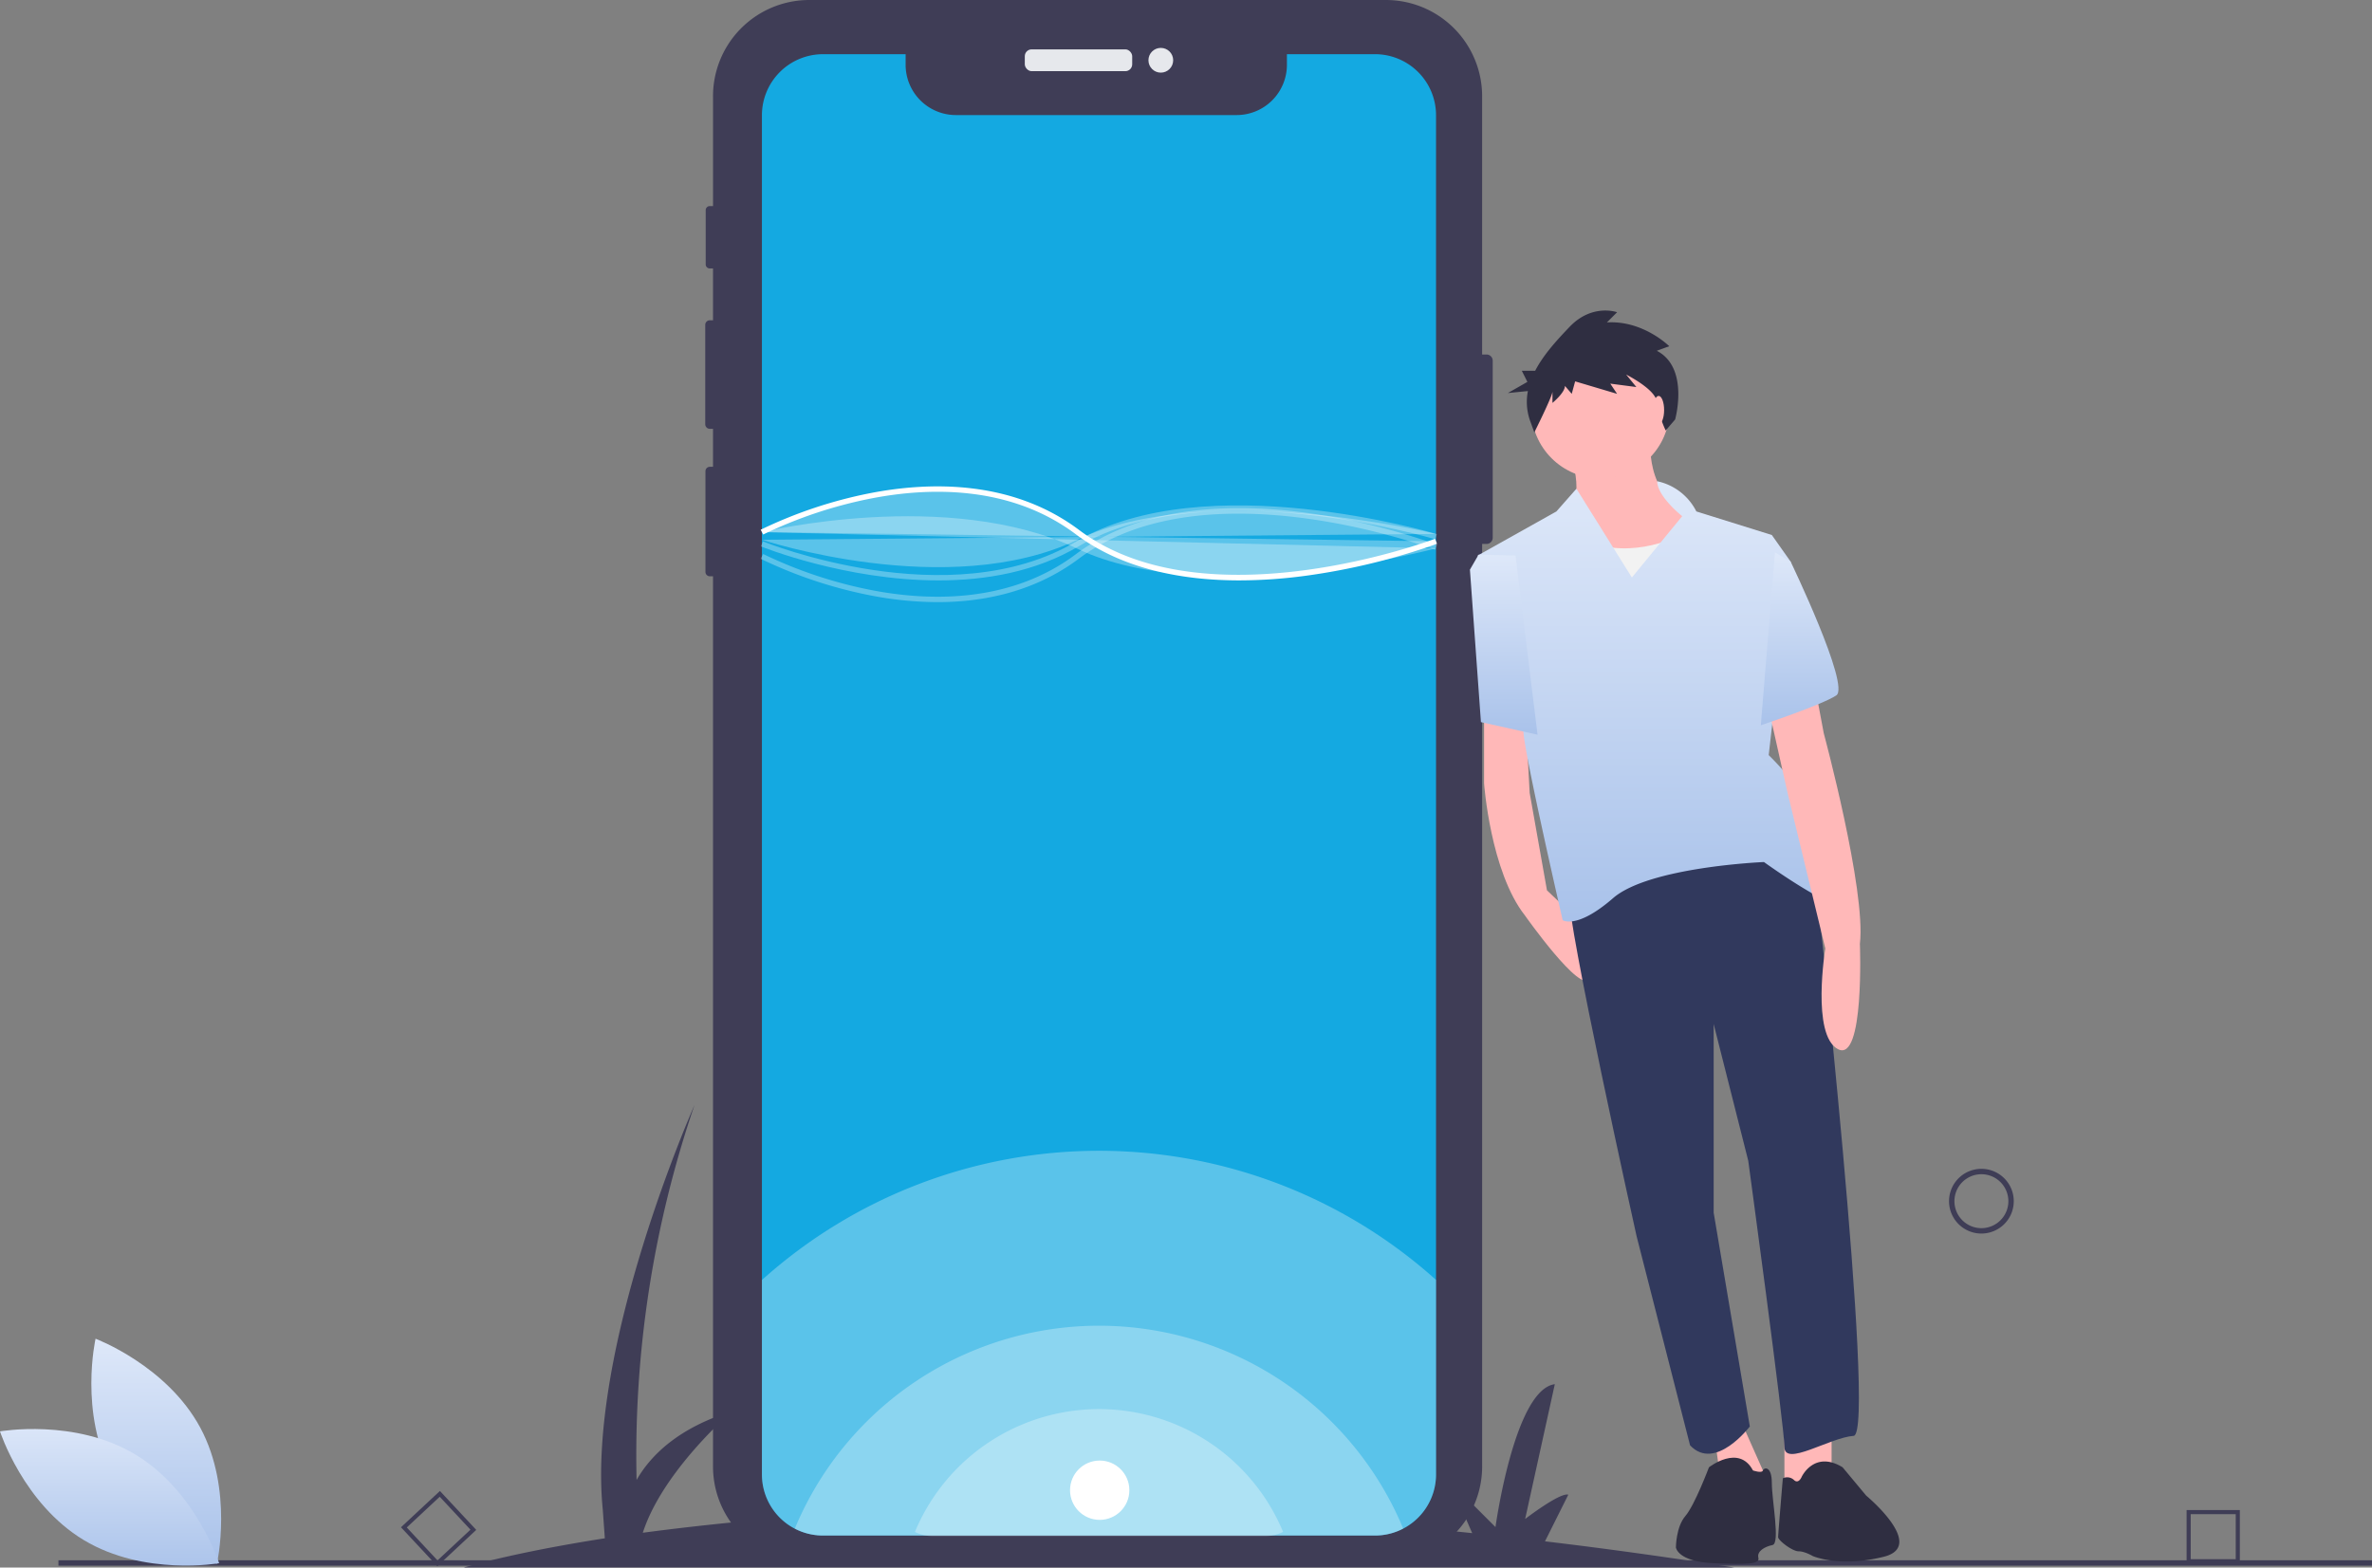 <svg xmlns="http://www.w3.org/2000/svg" xmlns:xlink="http://www.w3.org/1999/xlink" width="879.5" height="581.35" viewBox="0 0 879.5 581.35">
  <rect x="0" y="0" width="879.5" height="581.35" fill="#808080" stroke="none"/>
  <defs>
    <linearGradient id="linear-gradient" x1="0.5" x2="0.5" y2="1" gradientUnits="objectBoundingBox">
      <stop offset="0" stop-color="#dee8f9"/>
      <stop offset="1" stop-color="#a9c2ea"/>
    </linearGradient>
  </defs>
  <g id="mission-vector" transform="translate(0 0)">
    <path id="Path_151" data-name="Path 151" d="M803.25,740.675q-36.476-5.71-70.143-9.714l8.643-17.286c-3-1-16,9-16,9l11-50c-15,2-22,53-22,53l-17-17,8.368,19.247c-68.681-7.217-127.947-9.469-177.766-8.952l7.4-14.795c-3-1-16,9-16,9l11-50c-15,2-22,53-22,53l-17-17,8.863,20.386a997.852,997.852,0,0,0-102.022,8.216c7.381-23,33.159-45.1,33.159-45.1-19.821,6.166-30.132,16.212-35.469,25.525A401.562,401.562,0,0,1,417.75,569.175s-40,90-34,150l.761,10.658c-34.8,5.429-52.261,10.842-52.261,10.842Z" transform="translate(-160.25 -159.325)" fill="#3f3d56"/>
    <path id="Path_152" data-name="Path 152" d="M894.922,616.811a12,12,0,1,1,12-12,12,12,0,0,1-12,12Zm0-22a10,10,0,1,0,10,10,10,10,0,0,0-10-10Z" transform="translate(-160.25 -159.325)" fill="#3f3d56"/>
    <path id="Path_153" data-name="Path 153" d="M990.75,739.1H971.009V719.36H990.75Zm-18.223-1.519h16.7v-16.7h-16.7Z" transform="translate(-160.25 -159.325)" fill="#3f3d56"/>
    <path id="Path_154" data-name="Path 154" d="M322.394,740.181l-13.465-14.436,14.436-13.465,13.465,14.436Zm-11.319-14.362,11.393,12.215,12.215-11.393L323.29,714.426Z" transform="translate(-160.25 -159.325)" fill="#3f3d56"/>
    <rect id="Rectangle_82" data-name="Rectangle 82" width="857.828" height="2" transform="translate(21.672 578.662)" fill="#3f3d56"/>
    <path id="Path_155" data-name="Path 155" d="M713.725,293.085v65.68a2.3,2.3,0,0,1-2.29,2.29h-1.63V703.2a35.7,35.7,0,0,1-35.7,35.7H460.315a35.693,35.693,0,0,1-35.69-35.7V373.055h-1.18a1.618,1.618,0,0,1-1.62-1.61v-37.38a1.62,1.62,0,0,1,1.62-1.62h1.18v-14.08h-1.19a1.7,1.7,0,0,1-1.69-1.7v-36.87a1.694,1.694,0,0,1,1.69-1.69h1.19v-19.22h-1.21a1.5,1.5,0,0,1-1.5-1.5v-20.12a1.507,1.507,0,0,1,1.5-1.51h1.21v-40.74a35.691,35.691,0,0,1,35.689-35.69H674.1a35.7,35.7,0,0,1,35.7,35.69v95.78h1.63A2.3,2.3,0,0,1,713.725,293.085Z" transform="translate(-160.25 -159.325)" fill="#3f3d56"/>
    <rect id="Rectangle_83" data-name="Rectangle 83" width="39.823" height="8.086" rx="2.542" transform="translate(379.979 18.307)" fill="#e6e8ec"/>
    <circle id="Ellipse_12" data-name="Ellipse 12" cx="4.587" cy="4.587" r="4.587" transform="translate(425.823 17.763)" fill="#e6e8ec"/>
    <path id="Path_156" data-name="Path 156" d="M692.71,202.075v504.09a22.65,22.65,0,0,1-22.65,22.64H465.41a22.586,22.586,0,0,1-10.46-2.55,21.166,21.166,0,0,1-2.2-1.3,22.668,22.668,0,0,1-9.99-18.79V202.075a22.649,22.649,0,0,1,22.651-22.65H496.04v3.93A18.65,18.65,0,0,0,514.69,202H618.77a18.65,18.65,0,0,0,18.65-18.65v-3.93h32.64a22.643,22.643,0,0,1,22.65,22.65Z" transform="translate(-160.25 -159.325)" fill="#14a9e1"/>
    <path id="Path_157" data-name="Path 157" d="M692.71,634.005v72.16a22.65,22.65,0,0,1-22.65,22.64H465.41a22.586,22.586,0,0,1-10.46-2.55,21.166,21.166,0,0,1-2.2-1.3,22.668,22.668,0,0,1-9.99-18.79v-72.13a186.971,186.971,0,0,1,249.95-.03Z" transform="translate(-160.25 -159.325)" fill="#fff" opacity="0.3"/>
    <path id="Path_158" data-name="Path 158" d="M680.54,726.235a22.41,22.41,0,0,1-10.48,2.57H465.41a22.586,22.586,0,0,1-10.46-2.55,122.161,122.161,0,0,1,225.594-.01Z" transform="translate(-160.25 -159.325)" fill="#fff" opacity="0.3"/>
    <path id="Path_159" data-name="Path 159" d="M636,727.445A13.562,13.562,0,0,1,629.658,729H505.82a13.666,13.666,0,0,1-6.33-1.543A73.923,73.923,0,0,1,636,727.451Z" transform="translate(-160.25 -159.325)" fill="#fff" opacity="0.3"/>
    <path id="Path_160" data-name="Path 160" d="M619.8,374.575c-20.529,0-43.058-3.909-60.646-17.1-24.487-18.365-54.657-17.385-75.653-13.328a164.861,164.861,0,0,0-40.274,13.415l-.925-1.773a166.959,166.959,0,0,1,40.768-13.6c21.409-4.144,52.2-5.134,77.285,13.682,47,35.25,131.158,3.59,132,3.268l.717,1.867a242.356,242.356,0,0,1-48.706,11.857A186.2,186.2,0,0,1,619.8,374.575Z" transform="translate(-160.25 -159.325)" fill="#fff"/>
    <path id="Path_161" data-name="Path 161" d="M442.75,356.675s69-16.712,117,6.17,133-.17,133-.17" transform="translate(-160.25 -159.325)" fill="#fff" opacity="0.3"/>
    <path id="Path_162" data-name="Path 162" d="M507.891,382.636a131.456,131.456,0,0,1-24.826-2.479A166.956,166.956,0,0,1,442.3,366.562l.925-1.773A164.861,164.861,0,0,0,483.5,378.2c21,4.057,51.165,5.037,75.653-13.328,25.066-18.8,60.177-18.747,85.212-15.392a242.353,242.353,0,0,1,48.706,11.857l-.717,1.867c-.845-.324-85-31.983-132,3.268C543.9,378.814,524.993,382.636,507.891,382.636Z" transform="translate(-160.25 -159.325)" fill="#fff" opacity="0.3"/>
    <path id="Path_163" data-name="Path 163" d="M508.231,374.583c-34.634,0-65.391-12.425-65.852-12.615l.762-1.85c.685.282,69.088,27.9,116.1.064,47.825-28.32,132.906-3.041,133.759-2.782l-.58,1.914c-.845-.256-85.093-25.281-132.161,2.589C544.2,371.415,525.719,374.583,508.231,374.583Z" transform="translate(-160.25 -159.325)" fill="#fff" opacity="0.3"/>
    <path id="Path_164" data-name="Path 164" d="M442.76,359.505s68.99,22.882,116.99,0,132.96-2.162,132.96-2.162" transform="translate(-160.25 -159.325)" fill="#fff" opacity="0.3"/>
    <path id="Path_165" data-name="Path 165" d="M710.519,420.725v29.153s2.332,32.651,15.159,48.977c0,0,20.99,29.736,23.905,23.322l-3.59-21.115-12.152-11.536-6.414-36.15-1.749-32.651Z" transform="translate(-160.25 -159.325)" fill="#ffb8b8"/>
    <path id="Path_166" data-name="Path 166" d="M679.124,524.941v21.573l-17.491,6.414V527.856Z" fill="#ffb8b8"/>
    <path id="Path_167" data-name="Path 167" d="M643.558,522.609l11.661,26.237-16.325,7-3.5-25.654Z" fill="#ffb8b8"/>
    <path id="Path_168" data-name="Path 168" d="M832.961,480.779s23.322,210.483,14.576,211.066-25.654,11.661-25.654,4.081-13.411-106.115-13.411-106.115l-12.827-50.726v69.967l13.41,79.3s-12.827,16.909-22.156,7L767.075,617.8S740.838,500.02,742,490.691C742,490.691,802.059,439.382,832.961,480.779Z" transform="translate(-160.25 -159.325)" fill="#31395d"/>
    <path id="Path_169" data-name="Path 169" d="M828.3,707.005s4.664-9.912,15.159-3.5L852.2,714s22.549,18.673,6.549,22.673c-16.491,4.123-26.372-.263-26.372-.263s-2.915-1.749-5.247-1.749-7.58-4.081-7.58-5.247,1.749-21.827,1.749-21.827a3.676,3.676,0,0,1,4.081.583C827.13,709.92,828.3,707.005,828.3,707.005Z" transform="translate(-160.25 -159.325)" fill="#2f2e41"/>
    <path id="Path_170" data-name="Path 170" d="M793.9,703.507s11.078-8.746,16.326,1.166c0,0,3.3,1.166,3.693,0s3.3-1.749,3.3,4.664,3.166,22.41.251,22.993-5.831,2.332-5.247,4.664-3.166,2.661-16.576,2.078-13.993-5.831-13.993-5.831,0-7.58,3.5-11.661S793.9,703.507,793.9,703.507Z" transform="translate(-160.25 -159.325)" fill="#2f2e41"/>
    <path id="Path_171" data-name="Path 171" d="M772.323,321.605s-2.915,21.573,15.742,29.153-41.4,32.651-47.227,18.075S742,349.592,742,349.592s5.831-5.831.583-21.573Z" transform="translate(-160.25 -159.325)" fill="#ffb8b8"/>
    <circle id="Ellipse_13" data-name="Ellipse 13" cx="25.654" cy="25.654" r="25.654" transform="translate(567.761 126.131)" fill="#ffb8b8"/>
    <path id="Path_172" data-name="Path 172" d="M783.4,357.755s-17.492,9.329-34.4,2.332-16.326,23.322-16.326,23.322l8.746,22.739,60.638-5.831-4.081-34.983Z" transform="translate(-160.25 -159.325)" fill="#f2f2f2"/>
    <path id="Path_173" data-name="Path 173" d="M774.711,337.8a21.166,21.166,0,0,1,14.521,11.2l27.987,8.746,7,9.912-8.163,71.716s15.159,14.576,15.159,22.739,18.658,36.149,9.329,32.651S814.3,479.03,814.3,479.03s-42.563,1.749-55.973,13.41-18.658,8.163-18.658,8.163-13.993-60.638-14.576-69.967-16.909-65.3-16.909-65.3l29.153-16.326,7.425-8.425L765.327,373.5l18.657-22.739S774.766,343.508,774.711,337.8Z" transform="translate(-160.25 -159.325)" fill="url(#linear-gradient)"/>
    <path id="Path_174" data-name="Path 174" d="M832.961,412.562l3.5,18.658s15.742,58.306,13.41,78.129c0,0,1.749,44.312-8.163,39.065s-4.664-37.316-4.664-37.316l-13.993-57.722-7.58-33.817Z" transform="translate(-160.25 -159.325)" fill="#ffb8b8"/>
    <path id="Path_175" data-name="Path 175" d="M818.384,364.168l5.831,3.5s22.156,46.061,16.909,49.56S813.137,428.3,813.137,428.3Z" transform="translate(-160.25 -159.325)" fill="url(#linear-gradient)"/>
    <path id="Path_176" data-name="Path 176" d="M561.93,206.01l-13.7-.292-3.206,5.539,4.081,56.557,20.99,4.664Z" fill="url(#linear-gradient)"/>
    <path id="Path_177" data-name="Path 177" d="M774.556,289.413l4.624-1.681s-9.669-9.669-23.12-8.828l3.783-3.783s-9.248-3.363-17.656,5.465c-4.42,4.641-9.533,10.1-12.721,16.24h-4.952l2.067,4.134-7.234,4.134,7.425-.742a20.859,20.859,0,0,0,.7,10.706l1.681,4.624s6.726-13.452,6.726-15.133v4.2s4.624-3.783,4.624-6.306l2.522,2.943,1.261-4.624,15.554,4.624-2.522-3.783,9.669,1.261-3.783-4.624s10.93,5.465,11.35,10.089,3.306,10.652,3.306,10.652l3.5-4.081S786.747,295.719,774.556,289.413Z" transform="translate(-160.25 -159.325)" fill="#2f2e41"/>
    <ellipse id="Ellipse_14" data-name="Ellipse 14" cx="2.041" cy="5.247" rx="2.041" ry="5.247" transform="translate(612.947 146.829)" fill="#ffb8b8"/>
    <path id="Path_178" data-name="Path 178" d="M201.884,706.341c12.428,23.049,38.806,32.943,38.806,32.943s6.227-27.475-6.2-50.524-38.806-32.943-38.806-32.943S189.456,683.292,201.884,706.341Z" transform="translate(-160.25 -159.325)" fill="url(#linear-gradient)"/>
    <path id="Path_179" data-name="Path 179" d="M210.427,698.758c22.438,13.5,31.08,40.314,31.08,40.314S213.769,744,191.331,730.5s-31.081-40.314-31.081-40.314S187.988,685.258,210.427,698.758Z" transform="translate(-160.25 -159.325)" fill="url(#linear-gradient)"/>
    <path id="Path_180" data-name="Path 180" d="M442.76,356.675s68.99-36,116.99,0,132.96,3.4,132.96,3.4" transform="translate(-160.25 -159.325)" fill="#fff" opacity="0.3"/>
    <circle id="Ellipse_15" data-name="Ellipse 15" cx="11" cy="11" r="11" transform="translate(396.75 541.675)" fill="#fff"/>
  </g>
</svg>
